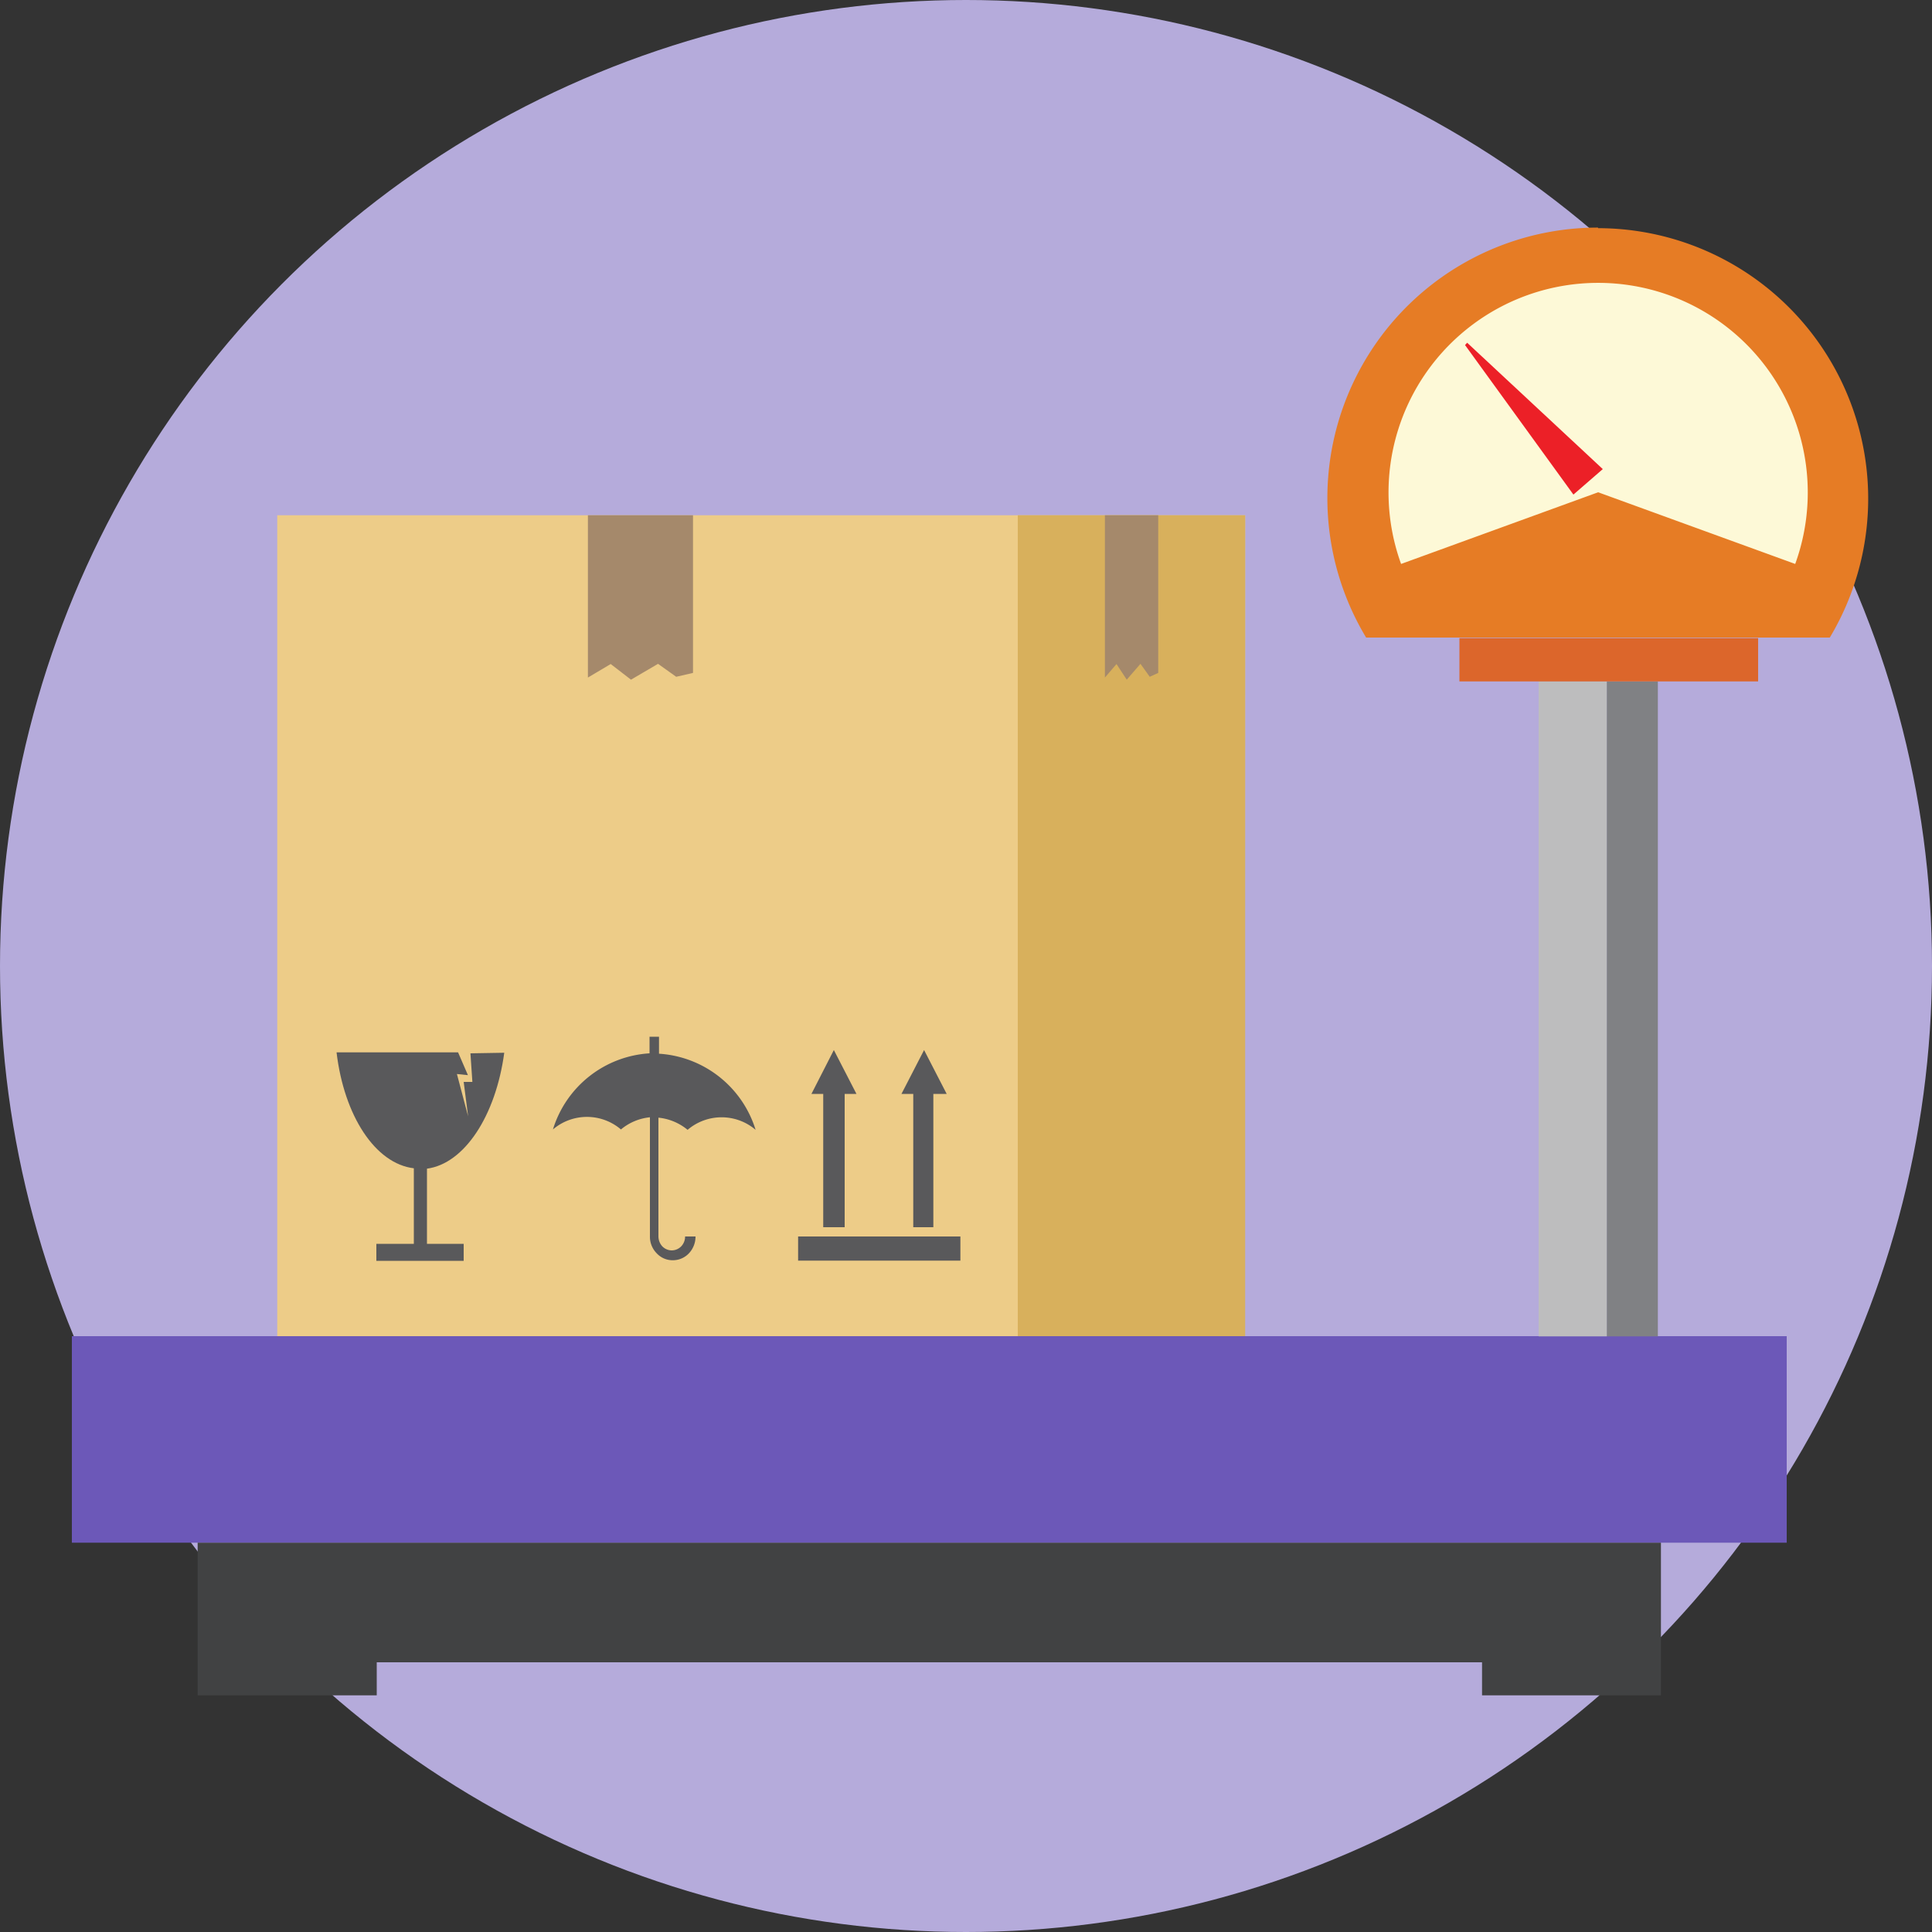<svg id="CF6_mod_copia_3" data-name="CF6_mod copia 3" xmlns="http://www.w3.org/2000/svg" width="100" height="100" viewBox="0 0 100 100">
  <rect x="0" y="0" width="100" height="100" fill="#333333" stroke="none"/>
  <circle id="Elipse_4194" data-name="Elipse 4194" cx="50" cy="50" r="50" fill="#b5abdb"/>
  <g id="Grupo_61442" data-name="Grupo 61442">
    <path id="Trazado_128579" data-name="Trazado 128579" d="M64.43,69.16l.02-42.49H14.35V69.16Z" fill="#edcc88" fill-rule="evenodd"/>
    <rect id="Rectángulo_7057" data-name="Rectángulo 7057" width="11.77" height="42.49" transform="translate(52.68 26.67)" fill="#d8b05c"/>
    <path id="Trazado_128580" data-name="Trazado 128580" d="M34.11,54.54a5.6,5.6,0,0,1,5,3.94,2.71,2.71,0,0,0-3.52,0,2.8,2.8,0,0,0-1.51-.63V64h0a.77.77,0,0,0,.2.51.69.69,0,0,0,.49.21h0a.69.69,0,0,0,.49-.21.73.73,0,0,0,.2-.51H36a1.26,1.26,0,0,1-.34.87,1.14,1.14,0,0,1-.84.36h0a1.12,1.12,0,0,1-.83-.36,1.22,1.22,0,0,1-.35-.87h0V57.83a2.77,2.77,0,0,0-1.5.63,2.71,2.71,0,0,0-3.52,0,5.59,5.59,0,0,1,5-3.94v-.86h.49Z" fill="#59595b" fill-rule="evenodd"/>
    <path id="Trazado_128581" data-name="Trazado 128581" d="M41.31,64h8.4v1.25h-8.4V64Zm7-.48v-6.9H49l-1.17-2.27-1.17,2.27h.61v6.9Zm-4.59,0v-6.9h.61l-1.17-2.27L42,56.62h.61v6.9Z" fill="#59595b" fill-rule="evenodd"/>
    <path id="Trazado_128582" data-name="Trazado 128582" d="M26.1,54.49c-.44,3.26-2.06,5.74-4,6v3.89H24v.88H19.48v-.88h1.94V60.47c-2-.24-3.61-2.72-4-6h6.29l.51,1.18-.57-.06.58,2.19L24,56h.45l-.1-1.48Z" fill="#59595b" fill-rule="evenodd"/>
    <path id="Trazado_128583" data-name="Trazado 128583" d="M30.43,26.67h5.44v8.16l-.87.2-.94-.67-1.4.82-1.05-.81-1.18.7Z" fill="#a5896b" fill-rule="evenodd"/>
    <path id="Trazado_128584" data-name="Trazado 128584" d="M57.19,26.67h2.76v8.16l-.44.2-.48-.67-.71.82-.53-.81-.6.7Z" fill="#a5896b" fill-rule="evenodd"/>
    <rect id="Rectángulo_7058" data-name="Rectángulo 7058" width="88.76" height="10.69" transform="translate(3.72 69.16)" fill="#6c58b8"/>
    <path id="Trazado_128585" data-name="Trazado 128585" d="M10.23,87.75H19.5V86.04H76.71v1.71h9.26v-7.9H10.23Z" fill="#414243" fill-rule="evenodd"/>
    <rect id="Rectángulo_7059" data-name="Rectángulo 7059" width="3.53" height="33.9" transform="translate(79.64 35.27)" fill="#bdbdbe"/>
    <rect id="Rectángulo_7060" data-name="Rectángulo 7060" width="2.64" height="33.9" transform="translate(83.17 35.27)" fill="#808184"/>
    <rect id="Rectángulo_7061" data-name="Rectángulo 7061" width="15.46" height="2.24" transform="translate(75.54 33.03)" fill="#dc662b"/>
    <path id="Trazado_128586" data-name="Trazado 128586" d="M82.72,11.81A14,14,0,0,1,94.71,33h-24a14,14,0,0,1,12-21.22Z" fill="#e67c25" fill-rule="evenodd"/>
    <path id="Trazado_128587" data-name="Trazado 128587" d="M82.72,25.48l-10.2,3.71a10.85,10.85,0,1,1,20.4,0Z" fill="#fdf9d7" fill-rule="evenodd"/>
    <path id="Trazado_128588" data-name="Trazado 128588" d="M75.94,17.74l-.11.12,5.61,7.74,1.52-1.32Z" fill="#ec2027" fill-rule="evenodd"/>
  </g>
</svg>
